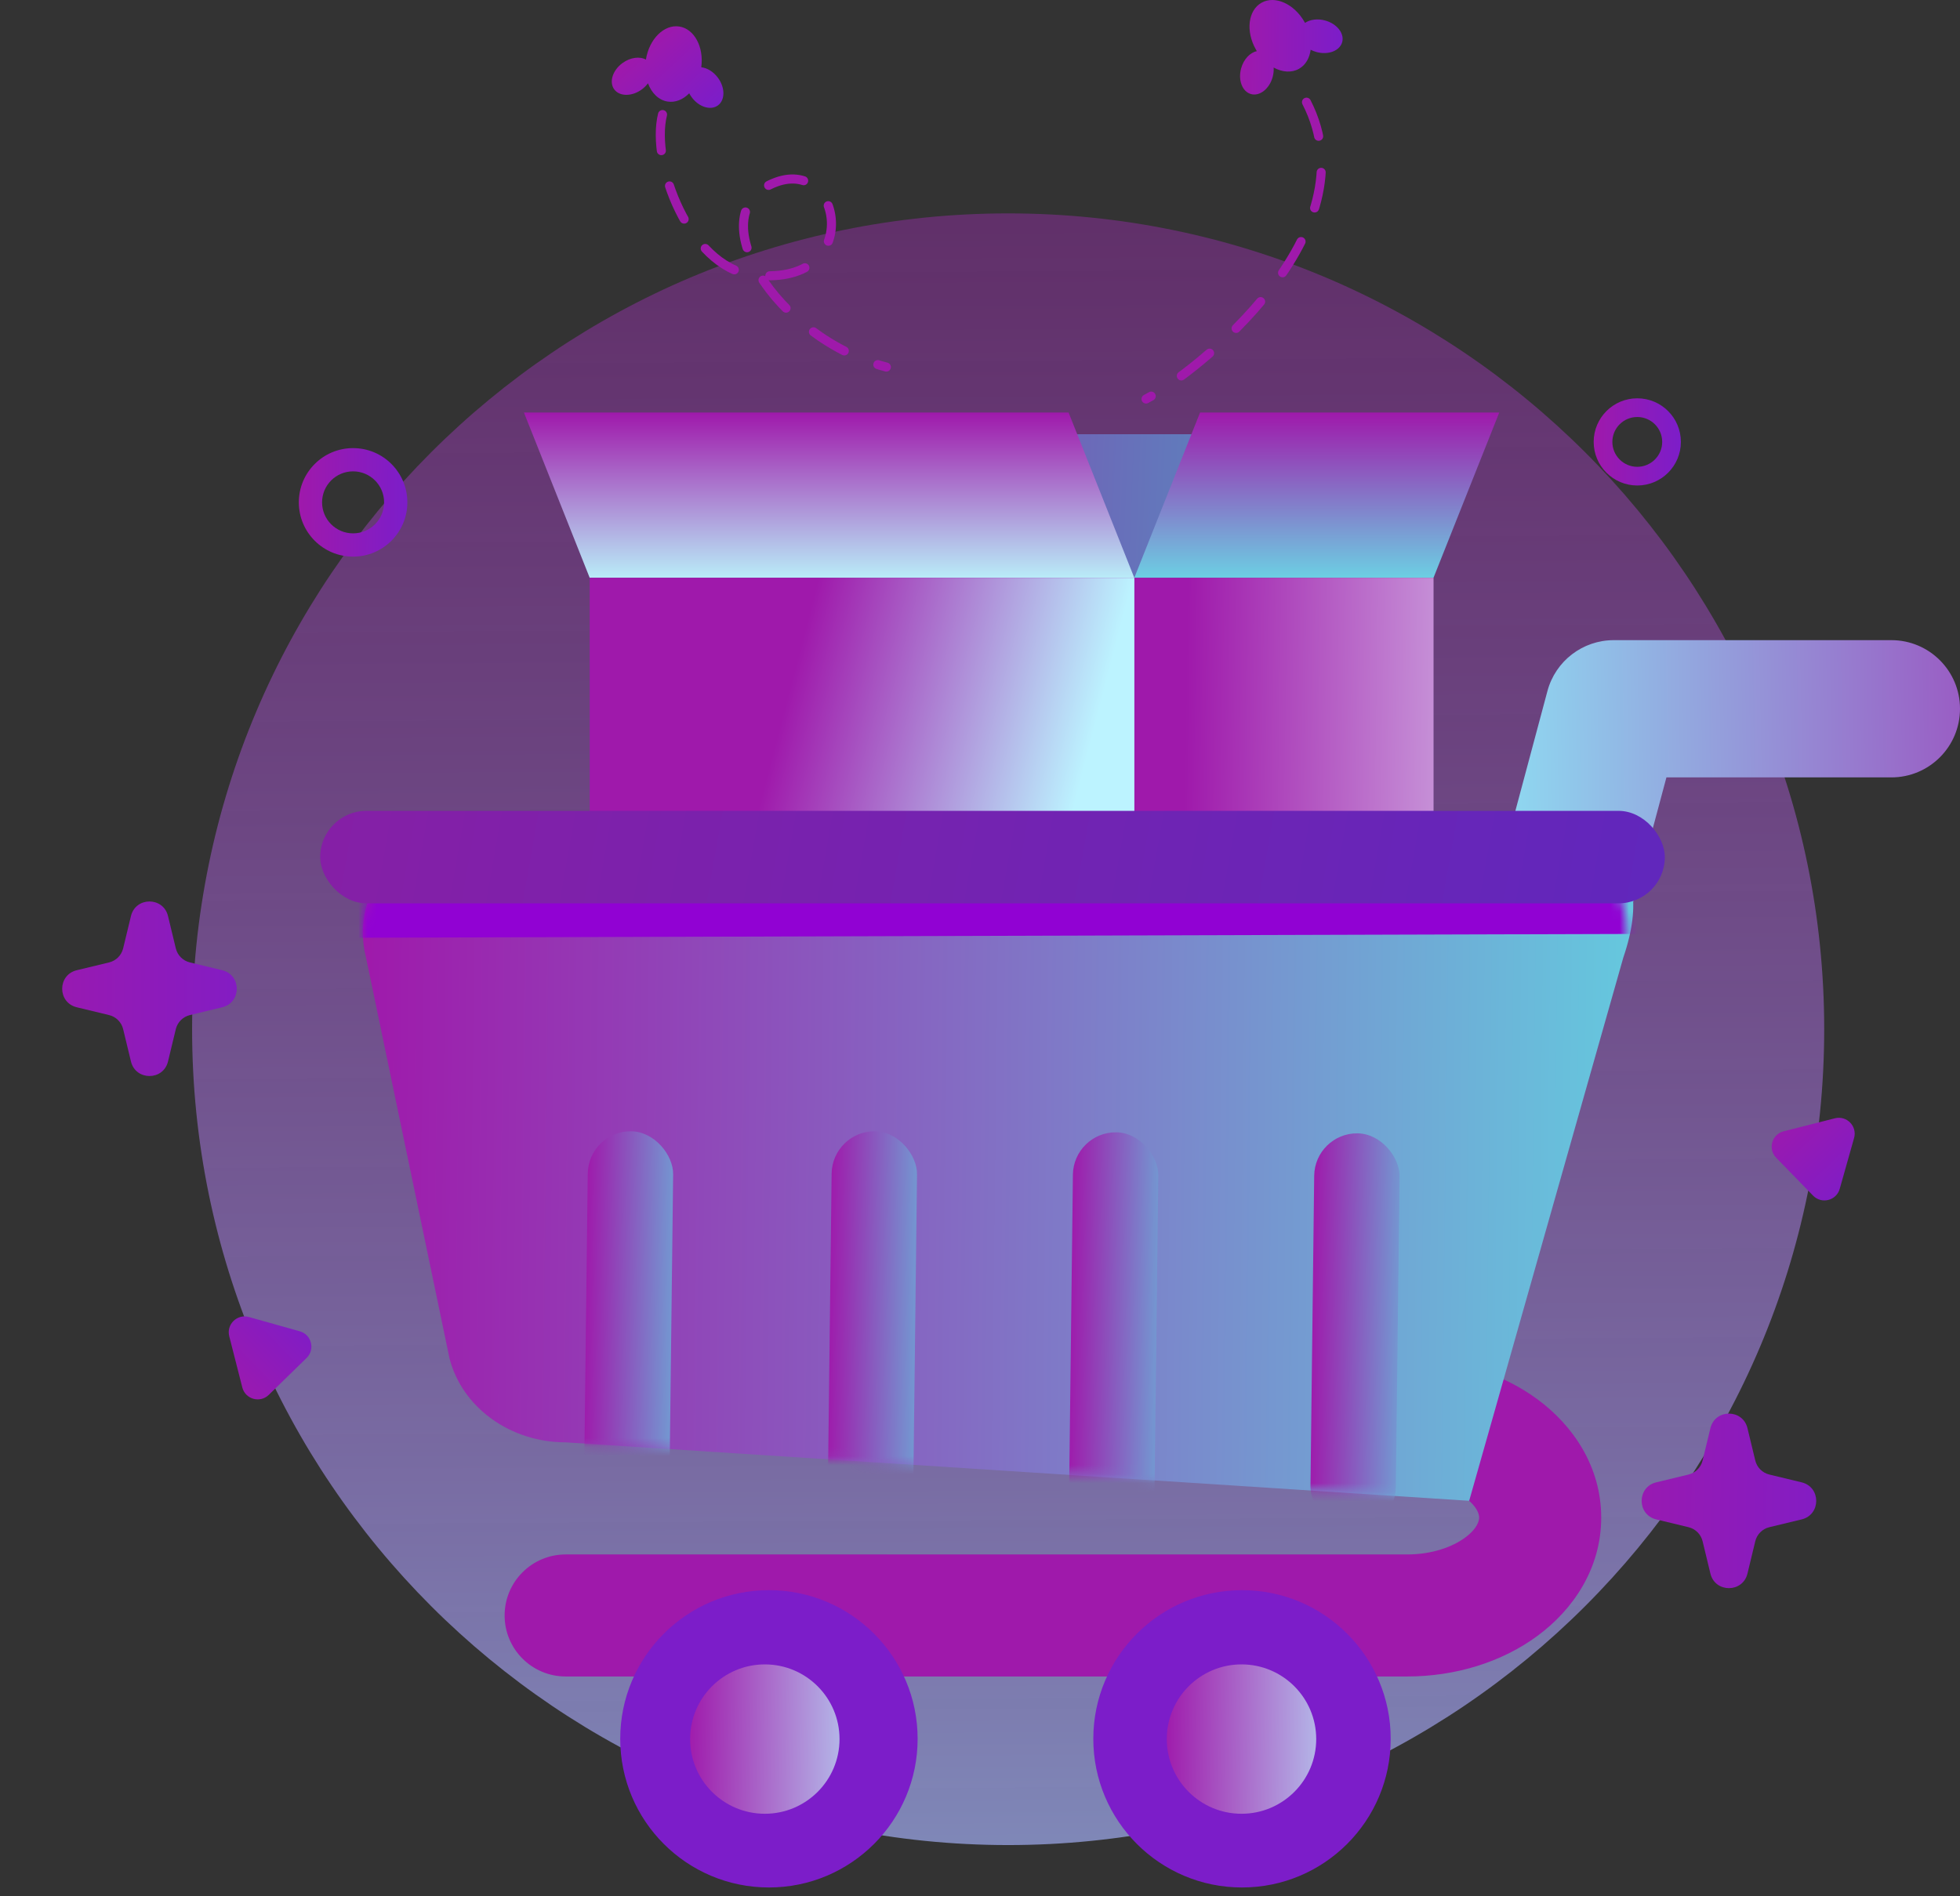 <svg width="216" height="209" viewBox="0 0 216 209" fill="none" xmlns="http://www.w3.org/2000/svg">
<rect x="0" y="0" width="216" height="209" fill="#333333" stroke="none"/>
<path d="M111.102 203.387C160.771 203.387 201.035 163.123 201.035 113.455C201.035 63.786 160.771 23.522 111.102 23.522C61.434 23.522 21.17 63.786 21.17 113.455C21.17 163.123 61.434 203.387 111.102 203.387Z" fill="url(#paint0_linear_240_417)"/>
<path fill-rule="evenodd" clip-rule="evenodd" d="M109.316 156.504C109.316 152.789 112.327 149.777 116.042 149.777H155.069C160.401 149.777 165.498 151.355 169.423 154.24C173.346 157.124 176.46 161.659 176.46 167.287C176.46 172.915 173.347 177.45 169.425 180.335C165.501 183.223 160.403 184.803 155.069 184.803H62.338C58.623 184.803 55.611 181.792 55.611 178.077C55.611 174.362 58.623 171.351 62.338 171.351H155.069C157.835 171.351 160.07 170.517 161.453 169.5C162.838 168.48 163.007 167.621 163.007 167.287C163.007 166.954 162.839 166.097 161.455 165.08C160.072 164.063 157.837 163.23 155.069 163.23L115.649 161.909C111.934 161.909 109.316 160.219 109.316 156.504Z" fill="#9F19AB"/>
<path fill-rule="evenodd" clip-rule="evenodd" d="M170.534 76.175C171.419 72.867 174.416 70.566 177.841 70.566H208.436C212.613 70.566 216 73.952 216 78.13C216 82.308 212.613 85.694 208.436 85.694H183.648L174.822 118.681C173.742 122.717 169.595 125.113 165.56 124.033C161.524 122.953 159.128 118.807 160.208 114.771L170.534 76.175Z" fill="url(#paint1_linear_240_417)"/>
<path d="M163.998 47.867H72.227L64.987 63.691H156.751L163.998 47.867Z" fill="url(#paint2_linear_240_417)"/>
<path d="M117.764 45.476H57.741L64.987 63.691H125.004L117.764 45.476Z" fill="url(#paint3_linear_240_417)"/>
<path d="M165.223 45.476H132.25L125.004 63.691H157.977L165.223 45.476Z" fill="url(#paint4_linear_240_417)"/>
<path d="M157.983 63.691H97.96V123.714H157.983V63.691Z" fill="url(#paint5_linear_240_417)"/>
<path d="M125.011 63.691H64.987V123.714H125.011V63.691Z" fill="url(#paint6_linear_240_417)"/>
<path d="M84.739 208.062C93.789 208.062 101.126 200.725 101.126 191.675C101.126 182.625 93.789 175.288 84.739 175.288C75.689 175.288 68.352 182.625 68.352 191.675C68.352 200.725 75.689 208.062 84.739 208.062Z" fill="#7C1DC9"/>
<path d="M166.064 90.85H53.138C44.673 90.85 38.42 98.03 40.334 105.541L49.534 149.721C50.919 155.146 56.224 158.994 62.338 158.994L161.909 165.437L178.894 105.561C183.079 93.303 174.549 90.85 166.064 90.85Z" fill="url(#paint7_linear_240_417)"/>
<path d="M84.287 199.936C88.834 199.936 92.519 196.25 92.519 191.703C92.519 187.157 88.834 183.471 84.287 183.471C79.74 183.471 76.054 187.157 76.054 191.703C76.054 196.25 79.74 199.936 84.287 199.936Z" fill="url(#paint8_linear_240_417)"/>
<mask id="mask0_240_417" style="mask-type:alpha" maskUnits="userSpaceOnUse" x="39" y="90" width="141" height="76">
<path d="M166.064 90.85H53.138C44.673 90.85 38.42 98.03 40.334 105.541L49.534 149.721C50.919 155.146 56.224 158.994 62.338 158.994L161.909 165.437L178.894 105.561C180.808 98.03 174.549 90.85 166.064 90.85Z" fill="url(#paint9_linear_240_417)"/>
</mask>
<g mask="url(#mask0_240_417)">
<rect width="9.409" height="43.677" rx="4.704" transform="matrix(1 0.008 -0.012 1 118.296 124.779)" fill="url(#paint10_linear_240_417)"/>
<rect width="9.409" height="165.665" rx="4.704" transform="matrix(0.007 1 -1 0.003 200.171 93.479)" fill="#9102D3"/>
<rect width="9.409" height="43.677" rx="4.704" transform="matrix(1 0.008 -0.012 1 144.887 124.893)" fill="url(#paint11_linear_240_417)"/>
<rect width="9.409" height="43.677" rx="4.704" transform="matrix(1 0.008 -0.012 1 91.706 124.666)" fill="url(#paint12_linear_240_417)"/>
<rect width="9.409" height="43.677" rx="4.704" transform="matrix(1 0.008 -0.012 1 64.83 124.666)" fill="url(#paint13_linear_240_417)"/>
</g>
<path fill-rule="evenodd" clip-rule="evenodd" d="M143.761 2.418C142.616 0.41 140.489 -0.535 139.012 0.308C137.534 1.151 137.265 3.462 138.411 5.471C138.443 5.527 138.476 5.583 138.51 5.638C137.759 5.793 137.053 6.527 136.777 7.539C136.421 8.841 136.91 10.109 137.87 10.371C138.829 10.634 139.896 9.791 140.252 8.489C140.35 8.132 140.384 7.778 140.362 7.447C141.308 7.965 142.335 8.051 143.16 7.581C143.886 7.166 144.321 6.397 144.439 5.484C144.636 5.587 144.852 5.672 145.082 5.735C146.384 6.091 147.652 5.602 147.915 4.642C148.177 3.682 147.335 2.615 146.033 2.259C145.195 2.03 144.37 2.151 143.819 2.523C143.8 2.488 143.781 2.453 143.761 2.418Z" fill="url(#paint14_linear_240_417)"/>
<path fill-rule="evenodd" clip-rule="evenodd" d="M75.955 10.285C75.283 10.97 74.436 11.329 73.582 11.197C72.592 11.044 71.812 10.265 71.41 9.184C71.228 9.431 70.998 9.661 70.726 9.86C69.637 10.657 68.277 10.652 67.69 9.85C67.102 9.047 67.509 7.749 68.598 6.952C69.463 6.319 70.498 6.192 71.182 6.568C71.543 4.294 73.187 2.664 74.863 2.923C76.516 3.179 77.584 5.178 77.283 7.416C77.931 7.486 78.628 7.9 79.128 8.584C79.925 9.673 79.92 11.032 79.117 11.62C78.314 12.207 77.017 11.801 76.22 10.711C76.119 10.573 76.03 10.43 75.955 10.285Z" fill="url(#paint15_linear_240_417)"/>
<path d="M14.431 100.98C14.949 98.836 17.998 98.836 18.516 100.98L19.375 104.541C19.561 105.308 20.159 105.906 20.925 106.091L24.486 106.95C26.63 107.468 26.63 110.518 24.486 111.035L20.925 111.895C20.159 112.08 19.561 112.678 19.375 113.444L18.516 117.006C17.998 119.15 14.949 119.15 14.431 117.006L13.571 113.444C13.386 112.678 12.788 112.08 12.022 111.895L8.461 111.035C6.317 110.518 6.317 107.468 8.461 106.95L12.022 106.091C12.788 105.906 13.386 105.308 13.571 104.541L14.431 100.98Z" fill="url(#paint16_linear_240_417)"/>
<path d="M188.493 157.433C189.011 155.289 192.06 155.289 192.578 157.433L193.438 160.994C193.622 161.76 194.221 162.358 194.987 162.543L198.548 163.403C200.692 163.921 200.692 166.97 198.548 167.488L194.987 168.347C194.221 168.532 193.622 169.131 193.438 169.897L192.578 173.458C192.06 175.602 189.011 175.602 188.493 173.458L187.633 169.897C187.448 169.131 186.85 168.532 186.084 168.347L182.523 167.488C180.379 166.97 180.379 163.921 182.523 163.403L186.084 162.543C186.85 162.358 187.448 161.76 187.633 160.994L188.493 157.433Z" fill="url(#paint17_linear_240_417)"/>
<path fill-rule="evenodd" clip-rule="evenodd" d="M38.911 58.794C40.799 58.794 42.329 57.264 42.329 55.377C42.329 53.489 40.799 51.959 38.911 51.959C37.024 51.959 35.494 53.489 35.494 55.377C35.494 57.264 37.024 58.794 38.911 58.794ZM38.911 61.358C42.215 61.358 44.892 58.68 44.892 55.377C44.892 52.074 42.215 49.396 38.911 49.396C35.608 49.396 32.931 52.074 32.931 55.377C32.931 58.68 35.608 61.358 38.911 61.358Z" fill="url(#paint18_linear_240_417)"/>
<path d="M25.263 147.296C24.93 145.99 26.136 144.813 27.433 145.178L33.04 146.753C34.337 147.118 34.753 148.75 33.789 149.692L29.621 153.759C28.657 154.701 27.035 154.245 26.702 152.939L25.263 147.296Z" fill="url(#paint19_linear_240_417)"/>
<path d="M202.212 123.273C203.519 122.942 204.694 124.149 204.328 125.446L202.745 131.05C202.379 132.348 200.746 132.762 199.805 131.796L195.743 127.623C194.803 126.657 195.261 125.036 196.567 124.705L202.212 123.273Z" fill="url(#paint20_linear_240_417)"/>
<path fill-rule="evenodd" clip-rule="evenodd" d="M180.435 51.458C181.951 51.458 183.18 50.229 183.18 48.712C183.18 47.196 181.951 45.967 180.435 45.967C178.919 45.967 177.689 47.196 177.689 48.712C177.689 50.229 178.919 51.458 180.435 51.458ZM180.435 53.517C183.088 53.517 185.24 51.366 185.24 48.712C185.24 46.059 183.088 43.907 180.435 43.907C177.781 43.907 175.63 46.059 175.63 48.712C175.63 51.366 177.781 53.517 180.435 53.517Z" fill="url(#paint21_linear_240_417)"/>
<rect x="35.283" y="89.383" width="148.188" height="10.193" rx="5.096" fill="url(#paint22_linear_240_417)"/>
<path d="M73.012 12.628C71.663 18.026 76.034 29.37 82.782 30.269C95.268 31.934 92.975 17.332 85.527 20.076C76.662 23.343 85.533 37.313 97.68 40.462" stroke="#9F19AB" stroke-linecap="round" stroke-linejoin="round" stroke-dasharray="4 4"/>
<path d="M143.981 11.265C151.402 25.708 131.741 41.127 126.298 43.984" stroke="#9F19AB" stroke-linecap="round" stroke-linejoin="round" stroke-dasharray="4 4"/>
<path d="M136.874 208.062C145.924 208.062 153.261 200.725 153.261 191.675C153.261 182.625 145.924 175.288 136.874 175.288C127.823 175.288 120.487 182.625 120.487 191.675C120.487 200.725 127.823 208.062 136.874 208.062Z" fill="#7C1DC9"/>
<path d="M136.819 199.936C141.366 199.936 145.052 196.25 145.052 191.703C145.052 187.157 141.366 183.471 136.819 183.471C132.272 183.471 128.586 187.157 128.586 191.703C128.586 196.25 132.272 199.936 136.819 199.936Z" fill="url(#paint23_linear_240_417)"/>
<defs>
<linearGradient id="paint0_linear_240_417" x1="110.409" y1="-5.762" x2="112.252" y2="310.068" gradientUnits="userSpaceOnUse">
<stop stop-color="#9F19AB" stop-opacity="0.37"/>
<stop offset="1" stop-color="#8EE2F4"/>
</linearGradient>
<linearGradient id="paint1_linear_240_417" x1="243.906" y1="74.924" x2="161.97" y2="76.452" gradientUnits="userSpaceOnUse">
<stop stop-color="#9F19AB"/>
<stop offset="1" stop-color="#8EE2F4"/>
</linearGradient>
<linearGradient id="paint2_linear_240_417" x1="64.875" y1="51.519" x2="164.376" y2="55.561" gradientUnits="userSpaceOnUse">
<stop stop-color="#9F19AB"/>
<stop offset="1" stop-color="#41ACC4"/>
</linearGradient>
<linearGradient id="paint3_linear_240_417" x1="91.372" y1="45.476" x2="91.372" y2="63.691" gradientUnits="userSpaceOnUse">
<stop stop-color="#9F19AB"/>
<stop offset="1" stop-color="#B9ECF8"/>
</linearGradient>
<linearGradient id="paint4_linear_240_417" x1="145.114" y1="45.476" x2="145.114" y2="63.691" gradientUnits="userSpaceOnUse">
<stop stop-color="#9F19AB"/>
<stop offset="1" stop-color="#6CCFE3"/>
</linearGradient>
<linearGradient id="paint5_linear_240_417" x1="96.157" y1="108.701" x2="182.877" y2="110.072" gradientUnits="userSpaceOnUse">
<stop offset="0.392" stop-color="#9F19AB"/>
<stop offset="1" stop-color="#E9FCFF"/>
</linearGradient>
<linearGradient id="paint6_linear_240_417" x1="81.543" y1="96.832" x2="114.117" y2="105.32" gradientUnits="userSpaceOnUse">
<stop stop-color="#9F19AB"/>
<stop offset="1" stop-color="#BCF3FF"/>
</linearGradient>
<linearGradient id="paint7_linear_240_417" x1="39.83" y1="108.309" x2="179.984" y2="109.984" gradientUnits="userSpaceOnUse">
<stop stop-color="#9F19AB"/>
<stop offset="1" stop-color="#65C8DE"/>
</linearGradient>
<linearGradient id="paint8_linear_240_417" x1="75.56" y1="195.818" x2="99.348" y2="196.194" gradientUnits="userSpaceOnUse">
<stop stop-color="#9F19AB"/>
<stop offset="1" stop-color="#BCF3FF"/>
</linearGradient>
<linearGradient id="paint9_linear_240_417" x1="39.83" y1="108.309" x2="179.984" y2="109.984" gradientUnits="userSpaceOnUse">
<stop stop-color="#AFF1FF"/>
<stop offset="1" stop-color="#65C8DE"/>
</linearGradient>
<linearGradient id="paint10_linear_240_417" x1="-0.282" y1="32.753" x2="13.314" y2="32.799" gradientUnits="userSpaceOnUse">
<stop stop-color="#9F19AB"/>
<stop offset="1" stop-color="#62C9E0"/>
</linearGradient>
<linearGradient id="paint11_linear_240_417" x1="-0.282" y1="32.753" x2="13.314" y2="32.799" gradientUnits="userSpaceOnUse">
<stop stop-color="#9F19AB"/>
<stop offset="1" stop-color="#62C9E0"/>
</linearGradient>
<linearGradient id="paint12_linear_240_417" x1="-0.282" y1="32.753" x2="13.314" y2="32.799" gradientUnits="userSpaceOnUse">
<stop stop-color="#9F19AB"/>
<stop offset="1" stop-color="#62C9E0"/>
</linearGradient>
<linearGradient id="paint13_linear_240_417" x1="-0.282" y1="32.753" x2="13.314" y2="32.799" gradientUnits="userSpaceOnUse">
<stop stop-color="#9F19AB"/>
<stop offset="1" stop-color="#62C9E0"/>
</linearGradient>
<linearGradient id="paint14_linear_240_417" x1="136.648" y1="2.405" x2="148.024" y2="2.485" gradientUnits="userSpaceOnUse">
<stop stop-color="#9F19AB"/>
<stop offset="1" stop-color="#7C1DC9"/>
</linearGradient>
<linearGradient id="paint15_linear_240_417" x1="72.511" y1="3.218" x2="79.803" y2="11.068" gradientUnits="userSpaceOnUse">
<stop stop-color="#9F19AB"/>
<stop offset="1" stop-color="#7C1DC9"/>
</linearGradient>
<linearGradient id="paint16_linear_240_417" x1="-0.037" y1="100.123" x2="33.126" y2="100.338" gradientUnits="userSpaceOnUse">
<stop stop-color="#9F19AB"/>
<stop offset="1" stop-color="#7C1DC9"/>
</linearGradient>
<linearGradient id="paint17_linear_240_417" x1="174.025" y1="156.576" x2="207.188" y2="156.791" gradientUnits="userSpaceOnUse">
<stop stop-color="#9F19AB"/>
<stop offset="1" stop-color="#7C1DC9"/>
</linearGradient>
<linearGradient id="paint18_linear_240_417" x1="32.917" y1="52.157" x2="44.957" y2="52.235" gradientUnits="userSpaceOnUse">
<stop stop-color="#9F19AB"/>
<stop offset="1" stop-color="#7C1DC9"/>
</linearGradient>
<linearGradient id="paint19_linear_240_417" x1="21.803" y1="151.43" x2="31.755" y2="141.842" gradientUnits="userSpaceOnUse">
<stop stop-color="#9F19AB"/>
<stop offset="1" stop-color="#7C1DC9"/>
</linearGradient>
<linearGradient id="paint20_linear_240_417" x1="198.083" y1="119.808" x2="207.657" y2="129.772" gradientUnits="userSpaceOnUse">
<stop stop-color="#9F19AB"/>
<stop offset="1" stop-color="#7C1DC9"/>
</linearGradient>
<linearGradient id="paint21_linear_240_417" x1="175.619" y1="46.125" x2="185.292" y2="46.188" gradientUnits="userSpaceOnUse">
<stop stop-color="#9F19AB"/>
<stop offset="1" stop-color="#7C1DC9"/>
</linearGradient>
<linearGradient id="paint22_linear_240_417" x1="190.135" y1="94.872" x2="32.904" y2="67.175" gradientUnits="userSpaceOnUse">
<stop stop-color="#5F27BD"/>
<stop offset="1" stop-color="#871FA5"/>
</linearGradient>
<linearGradient id="paint23_linear_240_417" x1="128.092" y1="195.818" x2="151.88" y2="196.194" gradientUnits="userSpaceOnUse">
<stop stop-color="#9F19AB"/>
<stop offset="1" stop-color="#BCF3FF"/>
</linearGradient>
</defs>
</svg>
